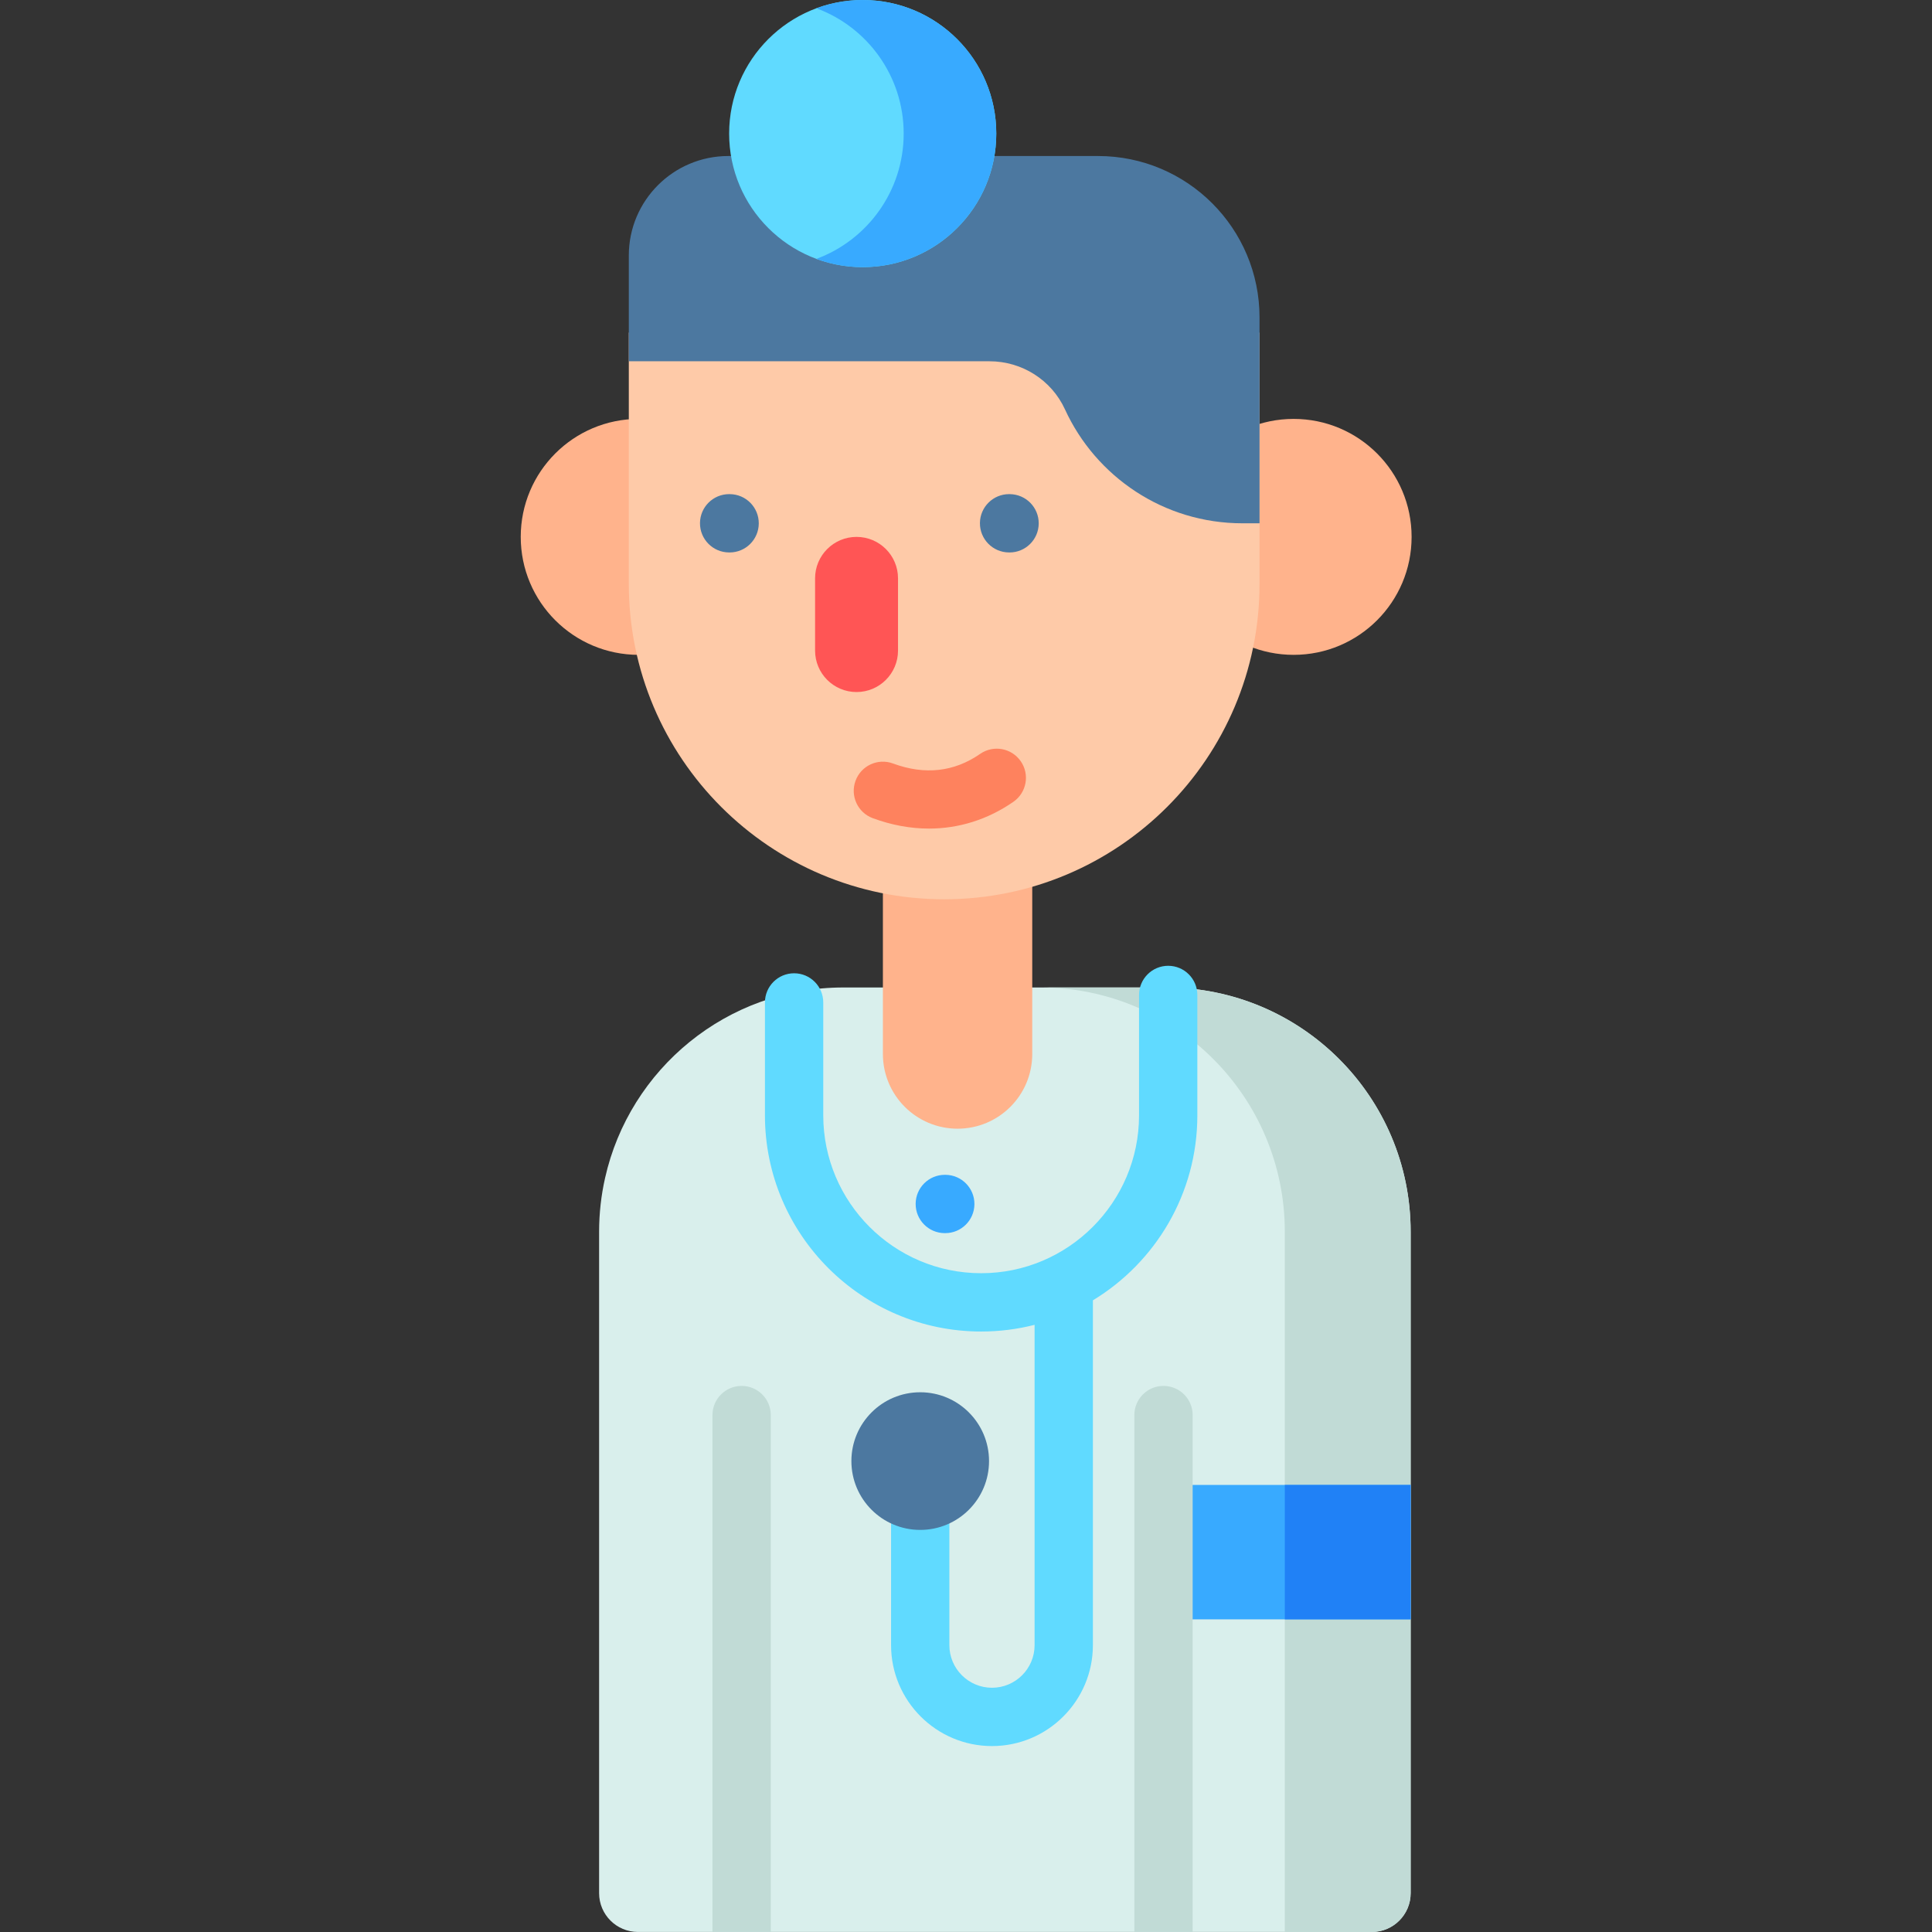 <svg height="512pt" viewBox="-138 0 512 512" width="512pt" xmlns="http://www.w3.org/2000/svg"><rect x="-138" y="0" width="512" height="512" fill="#333333" stroke="none"/><path d="m235.836 326.414v175.285c0 5.684-4.609 10.293-10.293 10.293h-194.473c-5.695 0-10.301-4.609-10.301-10.293v-175.285c0-4.883.547-9.664 1.582-14.242 6.477-28.891 32.289-50.48 63.141-50.48h85.613c35.758 0 64.73 28.98 64.73 64.723zm0 0" fill="#d9efec"/><path d="m235.84 326.422v175.277c0 5.688-4.613 10.301-10.305 10.301h-23.047v-185.578c0-35.75-28.98-64.734-64.738-64.734h33.355c35.75 0 64.734 28.984 64.734 64.734zm0 0" fill="#c1dbd6"/><path d="m177.883 393.523h57.957v35.621h-57.957zm0 0" fill="#38aaff"/><path d="m202.488 393.523h33.352v35.621h-33.352zm0 0" fill="#2081f6"/><path d="m66.266 375.004v136.988h-15.453v-136.988c0-4.262 3.461-7.723 7.727-7.723 4.266 0 7.727 3.461 7.727 7.723zm0 0" fill="#c1dbd6"/><path d="m178.066 375.004v136.988h-15.449v-136.988c0-4.262 3.449-7.723 7.723-7.723 4.266 0 7.727 3.461 7.727 7.723zm0 0" fill="#c1dbd6"/><g fill="#ffb38c"><path d="m115.766 299.117c-10.93 0-19.789-8.859-19.789-19.789v-55.07h39.578v55.07c0 10.93-8.859 19.789-19.789 19.789zm0 0"/><path d="m236.09 142.277c0 17.27-14 31.266-31.266 31.266-17.27 0-31.266-13.996-31.266-31.266 0-17.266 13.996-31.262 31.266-31.262 17.266 0 31.266 13.996 31.266 31.262zm0 0"/><path d="m62.531 142.277c0 17.27-14 31.266-31.266 31.266-17.27 0-31.266-13.996-31.266-31.266 0-17.266 13.996-31.262 31.266-31.262 17.266 0 31.266 13.996 31.266 31.262zm0 0"/></g><path d="m28.641 88.129v66.613c0 46.156 37.418 83.574 83.574 83.574s83.574-37.418 83.574-83.574v-66.613zm0 0" fill="#fecaa8"/><path d="m88.992 183.398c-6.07 0-10.988-4.922-10.988-10.992v-19.137c0-6.07 4.922-10.988 10.988-10.988 6.07 0 10.992 4.918 10.992 10.988v19.137c0 6.07-4.922 10.992-10.992 10.992zm0 0" fill="#f55"/><path d="m129.543 146.406c-.02 0-.043 0-.062 0l-.125-.004c-4.266-.035-7.699-3.52-7.664-7.789.035-4.242 3.488-7.664 7.727-7.664h.062l.125.004c4.266.035 7.699 3.52 7.664 7.789-.035 4.246-3.488 7.664-7.727 7.664zm0 0" fill="#4c78a0"/><path d="m55.355 146.406c-.02 0-.039 0-.062 0l-.125-.004c-4.266-.031-7.699-3.52-7.664-7.789.035-4.242 3.488-7.664 7.727-7.664h.062l.125.004c4.266.031 7.699 3.52 7.664 7.789-.035 4.246-3.488 7.664-7.727 7.664zm0 0" fill="#4c78a0"/><path d="m108.195 219.582c-4.906 0-9.914-.914-14.895-2.754-4.004-1.48-6.051-5.926-4.57-9.926 1.477-4.004 5.922-6.051 9.926-4.57 8.41 3.109 16.184 2.25 23.098-2.547 3.508-2.434 8.32-1.559 10.754 1.949 2.43 3.504 1.559 8.32-1.949 10.75-6.789 4.707-14.438 7.098-22.363 7.098zm0 0" fill="#fe825e"/><path d="m28.641 67.715v28.027h95.609c8.566 0 16.402 4.949 19.973 12.738 8.168 17.82 26.156 30.199 47.043 30.199h4.523v-54.539c0-23.633-19.156-42.793-42.793-42.793h-97.988c-14.562 0-26.367 11.805-26.367 26.367zm0 0" fill="#4c78a0"/><path d="m126.023 35.398c0 19.547-15.848 35.395-35.395 35.395-19.551 0-35.398-15.848-35.398-35.395 0-19.551 15.848-35.398 35.398-35.398 19.547 0 35.395 15.848 35.395 35.398zm0 0" fill="#60daff"/><path d="m126.027 35.398c0 19.543-15.844 35.398-35.398 35.398-4.312 0-8.449-.773-12.273-2.191 13.504-4.988 23.129-17.977 23.129-33.207 0-15.238-9.625-28.227-23.129-33.203 3.824-1.418 7.961-2.191 12.273-2.191 19.551 0 35.398 15.844 35.398 35.395zm0 0" fill="#38aaff"/><path d="m171.586 255.945c-4.266 0-7.727 3.461-7.727 7.727v31.898c0 23.07-18.77 41.844-41.844 41.844s-41.844-18.773-41.844-41.844v-29.914c0-4.266-3.457-7.727-7.727-7.727-4.266 0-7.727 3.461-7.727 7.727v29.914c0 31.594 25.703 57.297 57.297 57.297 4.887 0 9.633-.617 14.164-1.773v84.887c0 6.227-5.066 11.293-11.293 11.293-6.227 0-11.293-5.062-11.293-11.293v-48.781c0-4.266-3.457-7.723-7.727-7.723-4.266 0-7.723 3.457-7.723 7.723v48.781c0 14.746 11.996 26.746 26.742 26.746 14.75 0 26.746-12 26.746-26.746v-91.379c16.578-10.051 27.68-28.27 27.68-49.031v-31.898c0-4.266-3.461-7.727-7.727-7.727zm0 0" fill="#60daff"/><path d="m124.105 387.203c0 10.074-8.164 18.238-18.238 18.238-10.074 0-18.238-8.164-18.238-18.238s8.164-18.238 18.238-18.238c10.074 0 18.238 8.164 18.238 18.238zm0 0" fill="#4c78a0"/><path d="m112.508 326.793c-.023 0-.043 0-.066 0h-.125c-4.266-.035-7.695-3.523-7.66-7.789.031-4.246 3.484-7.664 7.723-7.664h.062.125c4.27.035 7.699 3.523 7.664 7.789-.035 4.246-3.488 7.664-7.723 7.664zm0 0" fill="#38aaff"/></svg>